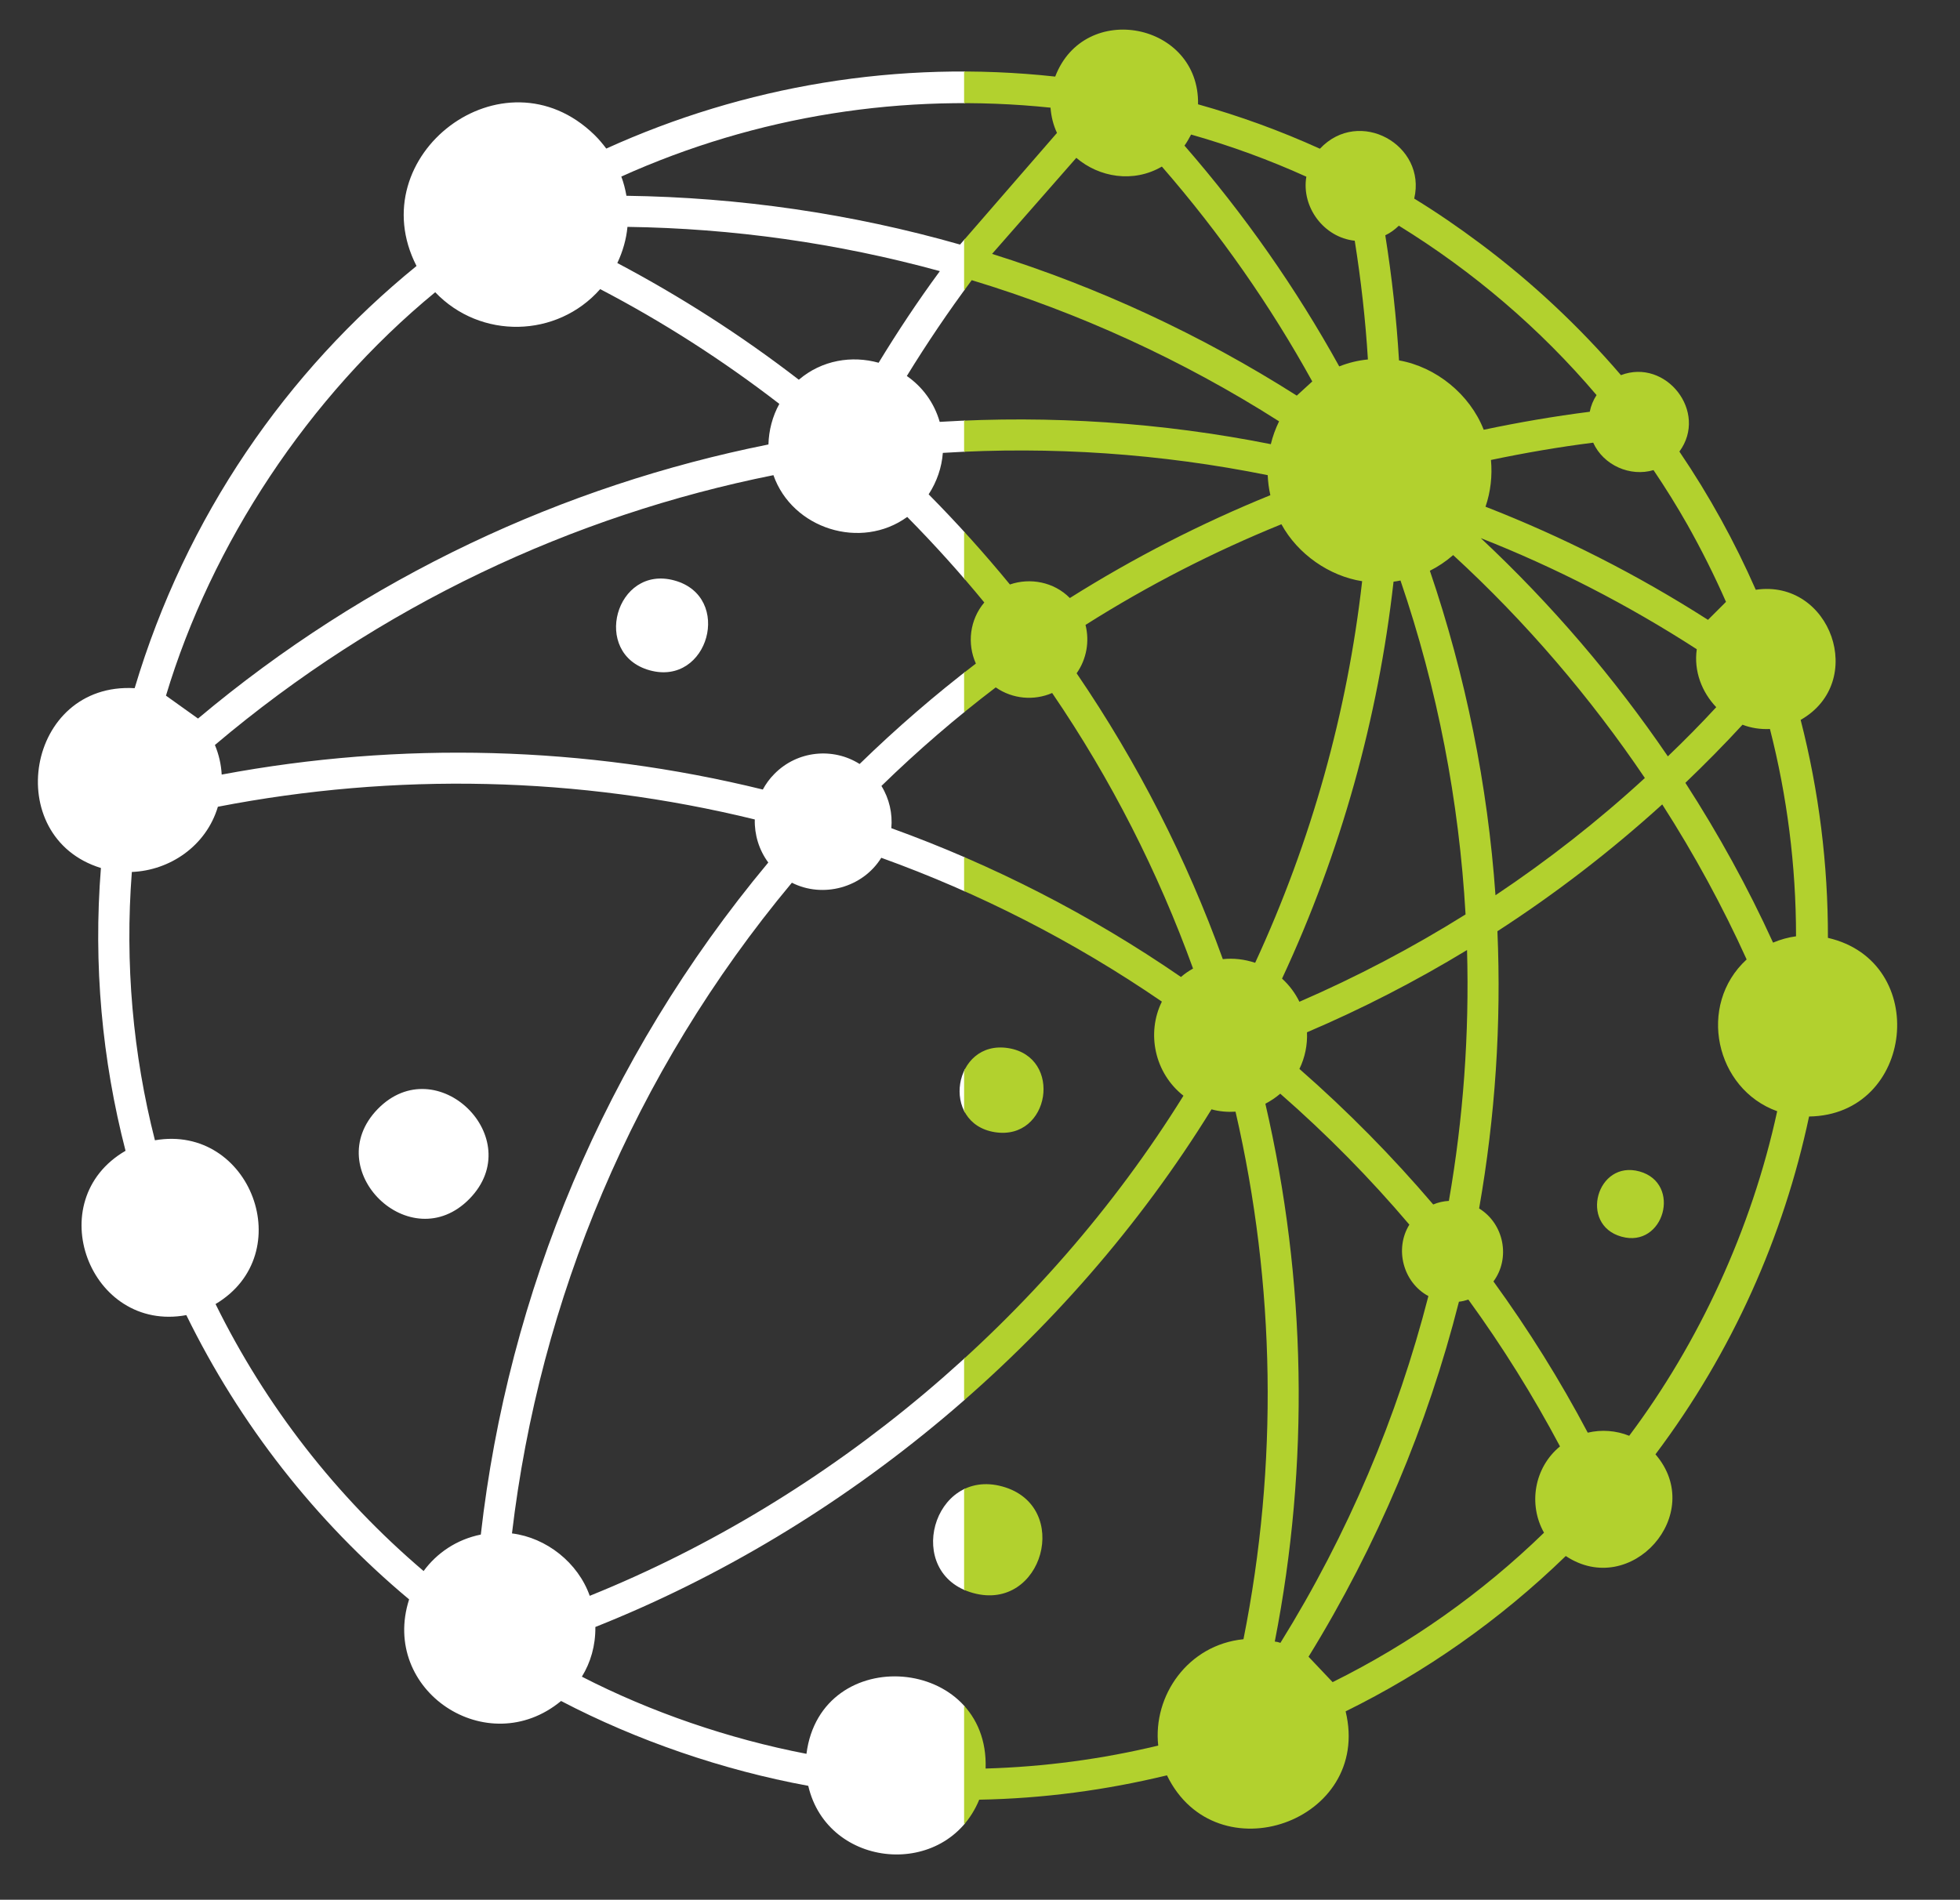 <svg xmlns="http://www.w3.org/2000/svg" xmlns:xlink="http://www.w3.org/1999/xlink" width="131" zoomAndPan="magnify" viewBox="0 0 98.25 95.25" height="127" preserveAspectRatio="xMidYMid meet" version="1.0"><rect x="0" y="0" width="98.25" height="95.25" fill="#333333" stroke="none"/><defs><clipPath id="36b3251aa5"><path d="M 1 1 L 48.379 1 L 48.379 93 L 1 93 Z M 1 1 " clip-rule="nonzero"/></clipPath><clipPath id="97a853ef22"><path d="M 48.328 1 L 96 1 L 96 93 L 48.328 93 Z M 48.328 1 " clip-rule="nonzero"/></clipPath></defs><g clip-path="url(#36b3251aa5)"><path fill="#ffffff" d="M 23.539 60.102 C 20.582 63.133 15.98 58.645 18.934 55.605 C 21.891 52.578 26.492 57.07 23.539 60.102 Z M 90.684 55.98 C 89.41 61.988 86.844 67.785 82.984 72.918 C 85.566 75.906 81.75 80.184 78.488 78.016 C 75.152 81.254 71.418 83.852 67.453 85.805 C 68.797 91.344 60.957 94.078 58.496 89.012 C 55.441 89.754 52.289 90.176 49.086 90.234 C 47.43 94.25 41.484 93.727 40.516 89.539 C 36.238 88.754 31.906 87.262 28.125 85.285 C 24.43 88.34 19.043 84.762 20.508 80.191 C 15.797 76.254 12.016 71.402 9.34 65.938 C 4.496 66.832 1.996 60.191 6.293 57.699 C 5.117 53.148 4.672 48.363 5.059 43.52 C 0.035 41.973 1.301 34.191 6.75 34.504 C 9.324 25.879 14.363 18.637 20.879 13.336 C 18.047 7.805 25.227 2.309 29.797 6.762 C 30.02 6.98 30.211 7.211 30.391 7.449 C 37.289 4.32 45.027 2.98 52.895 3.84 C 54.359 0 60.137 1.133 60.055 5.23 C 62.133 5.812 64.176 6.555 66.164 7.457 C 68.133 5.363 71.527 7.27 70.891 9.957 C 72.016 10.645 73.125 11.406 74.211 12.219 C 76.785 14.141 79.176 16.383 81.254 18.809 C 83.508 17.949 85.641 20.656 84.184 22.641 C 85.684 24.852 86.957 27.168 88.012 29.57 C 91.77 29.016 93.613 34.191 90.262 36.094 C 91.18 39.672 91.637 43.348 91.629 47.023 C 96.785 48.207 95.973 55.906 90.684 55.98 Z M 79.863 22.195 C 78.148 22.41 76.438 22.707 74.738 23.062 C 74.812 23.852 74.723 24.652 74.465 25.406 C 78.316 26.906 82.059 28.801 85.617 31.078 L 86.52 30.176 C 85.941 28.859 85.293 27.566 84.59 26.316 C 84.062 25.383 83.488 24.461 82.887 23.57 C 81.727 23.918 80.379 23.336 79.863 22.195 Z M 44.68 41.523 C 49.73 43.348 54.613 45.828 59.199 48.984 C 59.391 48.816 59.598 48.676 59.805 48.562 C 58.059 43.742 55.707 39.09 52.742 34.746 C 51.832 35.141 50.758 35.051 49.914 34.465 C 47.926 35.977 46.012 37.625 44.184 39.406 C 44.582 40.051 44.746 40.797 44.68 41.523 Z M 63.703 22.27 C 63.797 21.879 63.938 21.492 64.117 21.125 C 59.258 18.031 54.066 15.672 48.711 14.047 C 47.543 15.613 46.461 17.219 45.457 18.852 C 46.23 19.387 46.824 20.176 47.105 21.152 C 52.66 20.812 58.242 21.184 63.703 22.27 Z M 63.547 23.824 C 58.184 22.742 52.711 22.367 47.262 22.707 C 47.207 23.438 46.965 24.148 46.551 24.785 C 47.992 26.242 49.348 27.75 50.625 29.305 C 51.633 28.957 52.828 29.172 53.629 29.984 C 56.852 27.957 60.219 26.234 63.68 24.828 C 63.605 24.504 63.562 24.164 63.547 23.824 Z M 38.77 23.824 C 28.695 25.844 19.035 30.367 10.773 37.352 C 10.969 37.824 11.086 38.328 11.113 38.836 C 20.086 37.16 29.316 37.395 38.238 39.586 C 38.391 39.305 38.578 39.043 38.812 38.809 C 39.961 37.633 41.758 37.461 43.09 38.305 C 44.953 36.492 46.898 34.812 48.918 33.27 C 48.473 32.277 48.605 31.078 49.34 30.207 C 48.133 28.734 46.84 27.301 45.477 25.918 C 43.156 27.602 39.715 26.516 38.77 23.824 Z M 61.297 48.09 C 61.84 48.031 62.387 48.098 62.918 48.273 C 65.742 42.16 67.539 35.695 68.281 29.141 C 66.637 28.883 65.055 27.789 64.234 26.285 C 60.848 27.66 57.562 29.34 54.414 31.332 C 54.621 32.152 54.473 33.039 53.969 33.758 C 57.047 38.27 59.492 43.09 61.297 48.09 Z M 64.266 49.066 C 64.641 49.406 64.93 49.805 65.137 50.227 C 68 48.984 70.781 47.527 73.465 45.848 C 73.141 40.168 72.059 34.539 70.203 29.105 C 70.086 29.133 69.973 29.148 69.855 29.164 C 69.086 35.996 67.223 42.727 64.266 49.066 Z M 65.137 53.594 C 67.57 55.723 69.805 58 71.844 60.391 C 72.09 60.285 72.355 60.227 72.629 60.211 C 73.355 56.047 73.656 51.832 73.539 47.633 C 70.949 49.207 68.273 50.582 65.516 51.758 C 65.543 52.387 65.418 53.016 65.137 53.594 Z M 74.965 44.887 C 77.578 43.141 80.086 41.184 82.453 39.008 C 79.73 34.977 76.496 31.184 72.844 27.832 C 72.48 28.148 72.09 28.41 71.676 28.617 C 73.473 33.898 74.574 39.363 74.965 44.887 Z M 83.605 37.922 C 84.434 37.129 85.246 36.309 86.031 35.457 C 85.312 34.703 84.898 33.652 85.055 32.551 C 81.594 30.316 77.969 28.453 74.227 26.98 C 77.777 30.301 80.934 34 83.605 37.922 Z M 69.441 11.797 C 69.773 13.883 70.004 15.977 70.129 18.07 C 71.984 18.395 73.68 19.77 74.375 21.547 C 76.137 21.176 77.91 20.871 79.691 20.645 C 79.746 20.355 79.863 20.066 80.031 19.809 C 77.207 16.48 73.844 13.609 70.121 11.316 C 69.914 11.516 69.691 11.68 69.441 11.797 Z M 59.375 7.301 C 62.395 10.77 64.98 14.48 67.133 18.371 C 67.594 18.188 68.074 18.07 68.57 18.023 C 68.449 16.027 68.223 14.047 67.91 12.07 C 66.363 11.906 65.227 10.383 65.484 8.859 C 63.637 8.023 61.711 7.316 59.707 6.746 C 59.605 6.938 59.5 7.129 59.375 7.301 Z M 49.73 12.73 C 55.035 14.395 60.176 16.766 65.004 19.836 L 65.781 19.125 C 63.688 15.332 61.172 11.723 58.242 8.352 C 56.809 9.188 55.094 8.891 53.953 7.914 Z M 31.145 8.852 C 31.262 9.164 31.344 9.488 31.402 9.816 C 37.031 9.895 42.66 10.703 48.125 12.262 L 52.984 6.664 C 52.801 6.273 52.695 5.852 52.66 5.398 C 45.336 4.637 37.934 5.793 31.145 8.852 Z M 30.945 13.188 C 34.102 14.859 37.148 16.805 40.043 19.039 C 41.203 18.047 42.711 17.816 44.043 18.188 C 44.996 16.625 46.012 15.09 47.113 13.594 C 41.988 12.188 36.727 11.449 31.453 11.375 C 31.395 11.996 31.219 12.609 30.945 13.188 Z M 8.32 34.879 L 9.926 36.027 C 18.379 28.926 28.246 24.34 38.52 22.285 C 38.539 21.582 38.719 20.879 39.066 20.25 C 36.211 18.047 33.207 16.125 30.086 14.496 C 27.918 16.953 24.082 17.027 21.816 14.652 C 15.434 19.902 10.598 27.293 8.32 34.879 Z M 38.512 43.246 C 38.043 42.609 37.816 41.848 37.836 41.086 C 28.984 38.918 19.812 38.727 10.922 40.449 C 10.332 42.426 8.504 43.645 6.609 43.719 C 6.254 48.312 6.664 52.848 7.766 57.172 C 12.559 56.344 15.027 62.867 10.805 65.383 C 13.32 70.492 16.855 75.043 21.234 78.77 C 21.898 77.867 22.883 77.188 24.102 76.941 C 25.473 64.879 30.277 53.121 38.512 43.246 Z M 29.562 80.012 C 41.594 75.16 52.355 66.16 59.324 54.938 C 57.875 53.801 57.461 51.797 58.242 50.219 C 53.797 47.172 49.066 44.77 44.176 43.008 C 43.238 44.52 41.238 45.043 39.695 44.258 C 31.715 53.828 27.047 65.199 25.664 76.883 C 27.395 77.098 28.977 78.355 29.562 80.012 Z M 61.934 55.738 C 61.527 55.762 61.121 55.73 60.73 55.621 C 53.531 67.289 42.355 76.602 29.844 81.574 C 29.855 82.512 29.605 83.355 29.168 84.066 C 32.617 85.84 36.543 87.188 40.426 87.934 C 41.145 82.312 49.605 83 49.406 88.672 C 52.348 88.586 55.242 88.199 58.059 87.52 C 57.785 85.027 59.539 82.469 62.332 82.188 C 64.078 73.445 63.938 64.422 61.934 55.738 Z M 64.184 82.371 C 67.578 76.906 70.047 71.039 71.602 64.984 C 70.328 64.297 69.898 62.609 70.648 61.402 C 68.68 59.082 66.527 56.891 64.176 54.836 C 63.945 55.035 63.695 55.199 63.43 55.34 C 65.484 64.191 65.648 73.398 63.902 82.305 C 63.992 82.312 64.094 82.336 64.184 82.371 Z M 78.199 72.52 C 76.852 69.984 75.32 67.52 73.605 65.16 C 73.449 65.211 73.289 65.25 73.133 65.266 C 71.562 71.461 69.043 77.469 65.594 83.066 L 66.801 84.34 C 70.691 82.41 74.27 79.887 77.398 76.848 C 76.602 75.441 76.898 73.586 78.199 72.52 Z M 89.086 55.715 C 85.988 54.605 85.055 50.398 87.555 48.105 C 86.355 45.457 84.938 42.848 83.324 40.332 C 80.715 42.699 77.953 44.82 75.062 46.691 C 75.262 51.328 74.953 55.988 74.145 60.59 C 75.395 61.359 75.727 63.082 74.863 64.25 C 76.629 66.684 78.207 69.215 79.59 71.832 C 80.277 71.668 81.008 71.723 81.668 71.988 C 85.152 67.344 87.805 61.633 89.086 55.715 Z M 90.031 46.945 C 90.031 43.395 89.582 39.91 88.723 36.551 C 88.242 36.574 87.77 36.5 87.348 36.336 C 86.422 37.344 85.461 38.312 84.484 39.25 C 86.156 41.84 87.629 44.52 88.879 47.262 C 89.25 47.105 89.641 46.996 90.031 46.945 Z M 82.184 58.734 C 80.039 58.141 79.137 61.41 81.281 62.004 C 83.414 62.602 84.324 59.332 82.184 58.734 Z M 49.871 56.766 C 52.637 57.203 53.305 52.992 50.543 52.551 C 47.777 52.113 47.105 56.328 49.871 56.766 Z M 50.25 74.531 C 46.75 73.562 45.27 78.902 48.777 79.871 C 52.281 80.84 53.754 75.5 50.25 74.531 Z M 33.812 29.105 C 30.863 28.289 29.613 32.789 32.57 33.609 C 35.516 34.422 36.758 29.918 33.812 29.105 Z M 33.812 29.105 " fill-opacity="1" fill-rule="nonzero"/></g><g clip-path="url(#97a853ef22)"><path fill="#b2d12e" d="M 23.539 60.102 C 20.582 63.133 15.98 58.645 18.934 55.605 C 21.891 52.578 26.492 57.07 23.539 60.102 Z M 90.684 55.98 C 89.41 61.988 86.844 67.785 82.984 72.918 C 85.566 75.906 81.75 80.184 78.488 78.016 C 75.152 81.254 71.418 83.852 67.453 85.805 C 68.797 91.344 60.957 94.078 58.496 89.012 C 55.441 89.754 52.289 90.176 49.086 90.234 C 47.43 94.25 41.484 93.727 40.516 89.539 C 36.238 88.754 31.906 87.262 28.125 85.285 C 24.43 88.34 19.043 84.762 20.508 80.191 C 15.797 76.254 12.016 71.402 9.34 65.938 C 4.496 66.832 1.996 60.191 6.293 57.699 C 5.117 53.148 4.672 48.363 5.059 43.52 C 0.035 41.973 1.301 34.191 6.75 34.504 C 9.324 25.879 14.363 18.637 20.879 13.336 C 18.047 7.805 25.227 2.309 29.797 6.762 C 30.02 6.98 30.211 7.211 30.391 7.449 C 37.289 4.32 45.027 2.98 52.895 3.84 C 54.359 0 60.137 1.133 60.055 5.23 C 62.133 5.812 64.176 6.555 66.164 7.457 C 68.133 5.363 71.527 7.27 70.891 9.957 C 72.016 10.645 73.125 11.406 74.211 12.219 C 76.785 14.141 79.176 16.383 81.254 18.809 C 83.508 17.949 85.641 20.656 84.184 22.641 C 85.684 24.852 86.957 27.168 88.012 29.57 C 91.77 29.016 93.613 34.191 90.262 36.094 C 91.18 39.672 91.637 43.348 91.629 47.023 C 96.785 48.207 95.973 55.906 90.684 55.98 Z M 79.863 22.195 C 78.148 22.41 76.438 22.707 74.738 23.062 C 74.812 23.852 74.723 24.652 74.465 25.406 C 78.316 26.906 82.059 28.801 85.617 31.078 L 86.52 30.176 C 85.941 28.859 85.293 27.566 84.59 26.316 C 84.062 25.383 83.488 24.461 82.887 23.57 C 81.727 23.918 80.379 23.336 79.863 22.195 Z M 44.68 41.523 C 49.73 43.348 54.613 45.828 59.199 48.984 C 59.391 48.816 59.598 48.676 59.805 48.562 C 58.059 43.742 55.707 39.09 52.742 34.746 C 51.832 35.141 50.758 35.051 49.914 34.465 C 47.926 35.977 46.012 37.625 44.184 39.406 C 44.582 40.051 44.746 40.797 44.68 41.523 Z M 63.703 22.27 C 63.797 21.879 63.938 21.492 64.117 21.125 C 59.258 18.031 54.066 15.672 48.711 14.047 C 47.543 15.613 46.461 17.219 45.457 18.852 C 46.23 19.387 46.824 20.176 47.105 21.152 C 52.66 20.812 58.242 21.184 63.703 22.27 Z M 63.547 23.824 C 58.184 22.742 52.711 22.367 47.262 22.707 C 47.207 23.438 46.965 24.148 46.551 24.785 C 47.992 26.242 49.348 27.75 50.625 29.305 C 51.633 28.957 52.828 29.172 53.629 29.984 C 56.852 27.957 60.219 26.234 63.68 24.828 C 63.605 24.504 63.562 24.164 63.547 23.824 Z M 38.77 23.824 C 28.695 25.844 19.035 30.367 10.773 37.352 C 10.969 37.824 11.086 38.328 11.113 38.836 C 20.086 37.16 29.316 37.395 38.238 39.586 C 38.391 39.305 38.578 39.043 38.812 38.809 C 39.961 37.633 41.758 37.461 43.09 38.305 C 44.953 36.492 46.898 34.812 48.918 33.27 C 48.473 32.277 48.605 31.078 49.34 30.207 C 48.133 28.734 46.84 27.301 45.477 25.918 C 43.156 27.602 39.715 26.516 38.77 23.824 Z M 61.297 48.09 C 61.84 48.031 62.387 48.098 62.918 48.273 C 65.742 42.16 67.539 35.695 68.281 29.141 C 66.637 28.883 65.055 27.789 64.234 26.285 C 60.848 27.66 57.562 29.34 54.414 31.332 C 54.621 32.152 54.473 33.039 53.969 33.758 C 57.047 38.27 59.492 43.09 61.297 48.09 Z M 64.266 49.066 C 64.641 49.406 64.93 49.805 65.137 50.227 C 68 48.984 70.781 47.527 73.465 45.848 C 73.141 40.168 72.059 34.539 70.203 29.105 C 70.086 29.133 69.973 29.148 69.855 29.164 C 69.086 35.996 67.223 42.727 64.266 49.066 Z M 65.137 53.594 C 67.57 55.723 69.805 58 71.844 60.391 C 72.09 60.285 72.355 60.227 72.629 60.211 C 73.355 56.047 73.656 51.832 73.539 47.633 C 70.949 49.207 68.273 50.582 65.516 51.758 C 65.543 52.387 65.418 53.016 65.137 53.594 Z M 74.965 44.887 C 77.578 43.141 80.086 41.184 82.453 39.008 C 79.73 34.977 76.496 31.184 72.844 27.832 C 72.48 28.148 72.09 28.41 71.676 28.617 C 73.473 33.898 74.574 39.363 74.965 44.887 Z M 83.605 37.922 C 84.434 37.129 85.246 36.309 86.031 35.457 C 85.312 34.703 84.898 33.652 85.055 32.551 C 81.594 30.316 77.969 28.453 74.227 26.98 C 77.777 30.301 80.934 34 83.605 37.922 Z M 69.441 11.797 C 69.773 13.883 70.004 15.977 70.129 18.07 C 71.984 18.395 73.68 19.77 74.375 21.547 C 76.137 21.176 77.91 20.871 79.691 20.645 C 79.746 20.355 79.863 20.066 80.031 19.809 C 77.207 16.48 73.844 13.609 70.121 11.316 C 69.914 11.516 69.691 11.68 69.441 11.797 Z M 59.375 7.301 C 62.395 10.77 64.98 14.48 67.133 18.371 C 67.594 18.188 68.074 18.07 68.57 18.023 C 68.449 16.027 68.223 14.047 67.91 12.07 C 66.363 11.906 65.227 10.383 65.484 8.859 C 63.637 8.023 61.711 7.316 59.707 6.746 C 59.605 6.938 59.5 7.129 59.375 7.301 Z M 49.73 12.73 C 55.035 14.395 60.176 16.766 65.004 19.836 L 65.781 19.125 C 63.688 15.332 61.172 11.723 58.242 8.352 C 56.809 9.188 55.094 8.891 53.953 7.914 Z M 31.145 8.852 C 31.262 9.164 31.344 9.488 31.402 9.816 C 37.031 9.895 42.66 10.703 48.125 12.262 L 52.984 6.664 C 52.801 6.273 52.695 5.852 52.66 5.398 C 45.336 4.637 37.934 5.793 31.145 8.852 Z M 30.945 13.188 C 34.102 14.859 37.148 16.805 40.043 19.039 C 41.203 18.047 42.711 17.816 44.043 18.188 C 44.996 16.625 46.012 15.09 47.113 13.594 C 41.988 12.188 36.727 11.449 31.453 11.375 C 31.395 11.996 31.219 12.609 30.945 13.188 Z M 8.32 34.879 L 9.926 36.027 C 18.379 28.926 28.246 24.34 38.52 22.285 C 38.539 21.582 38.719 20.879 39.066 20.25 C 36.211 18.047 33.207 16.125 30.086 14.496 C 27.918 16.953 24.082 17.027 21.816 14.652 C 15.434 19.902 10.598 27.293 8.32 34.879 Z M 38.512 43.246 C 38.043 42.609 37.816 41.848 37.836 41.086 C 28.984 38.918 19.812 38.727 10.922 40.449 C 10.332 42.426 8.504 43.645 6.609 43.719 C 6.254 48.312 6.664 52.848 7.766 57.172 C 12.559 56.344 15.027 62.867 10.805 65.383 C 13.32 70.492 16.855 75.043 21.234 78.77 C 21.898 77.867 22.883 77.188 24.102 76.941 C 25.473 64.879 30.277 53.121 38.512 43.246 Z M 29.562 80.012 C 41.594 75.16 52.355 66.16 59.324 54.938 C 57.875 53.801 57.461 51.797 58.242 50.219 C 53.797 47.172 49.066 44.77 44.176 43.008 C 43.238 44.52 41.238 45.043 39.695 44.258 C 31.715 53.828 27.047 65.199 25.664 76.883 C 27.395 77.098 28.977 78.355 29.562 80.012 Z M 61.934 55.738 C 61.527 55.762 61.121 55.73 60.73 55.621 C 53.531 67.289 42.355 76.602 29.844 81.574 C 29.855 82.512 29.605 83.355 29.168 84.066 C 32.617 85.84 36.543 87.188 40.426 87.934 C 41.145 82.312 49.605 83 49.406 88.672 C 52.348 88.586 55.242 88.199 58.059 87.52 C 57.785 85.027 59.539 82.469 62.332 82.188 C 64.078 73.445 63.938 64.422 61.934 55.738 Z M 64.184 82.371 C 67.578 76.906 70.047 71.039 71.602 64.984 C 70.328 64.297 69.898 62.609 70.648 61.402 C 68.68 59.082 66.527 56.891 64.176 54.836 C 63.945 55.035 63.695 55.199 63.43 55.34 C 65.484 64.191 65.648 73.398 63.902 82.305 C 63.992 82.312 64.094 82.336 64.184 82.371 Z M 78.199 72.52 C 76.852 69.984 75.32 67.52 73.605 65.16 C 73.449 65.211 73.289 65.25 73.133 65.266 C 71.562 71.461 69.043 77.469 65.594 83.066 L 66.801 84.34 C 70.691 82.41 74.27 79.887 77.398 76.848 C 76.602 75.441 76.898 73.586 78.199 72.52 Z M 89.086 55.715 C 85.988 54.605 85.055 50.398 87.555 48.105 C 86.355 45.457 84.938 42.848 83.324 40.332 C 80.715 42.699 77.953 44.82 75.062 46.691 C 75.262 51.328 74.953 55.988 74.145 60.59 C 75.395 61.359 75.727 63.082 74.863 64.25 C 76.629 66.684 78.207 69.215 79.59 71.832 C 80.277 71.668 81.008 71.723 81.668 71.988 C 85.152 67.344 87.805 61.633 89.086 55.715 Z M 90.031 46.945 C 90.031 43.395 89.582 39.91 88.723 36.551 C 88.242 36.574 87.77 36.5 87.348 36.336 C 86.422 37.344 85.461 38.312 84.484 39.25 C 86.156 41.84 87.629 44.52 88.879 47.262 C 89.25 47.105 89.641 46.996 90.031 46.945 Z M 82.184 58.734 C 80.039 58.141 79.137 61.41 81.281 62.004 C 83.414 62.602 84.324 59.332 82.184 58.734 Z M 49.871 56.766 C 52.637 57.203 53.305 52.992 50.543 52.551 C 47.777 52.113 47.105 56.328 49.871 56.766 Z M 50.25 74.531 C 46.75 73.562 45.27 78.902 48.777 79.871 C 52.281 80.84 53.754 75.5 50.25 74.531 Z M 33.812 29.105 C 30.863 28.289 29.613 32.789 32.57 33.609 C 35.516 34.422 36.758 29.918 33.812 29.105 Z M 33.812 29.105 " fill-opacity="1" fill-rule="nonzero"/></g></svg>